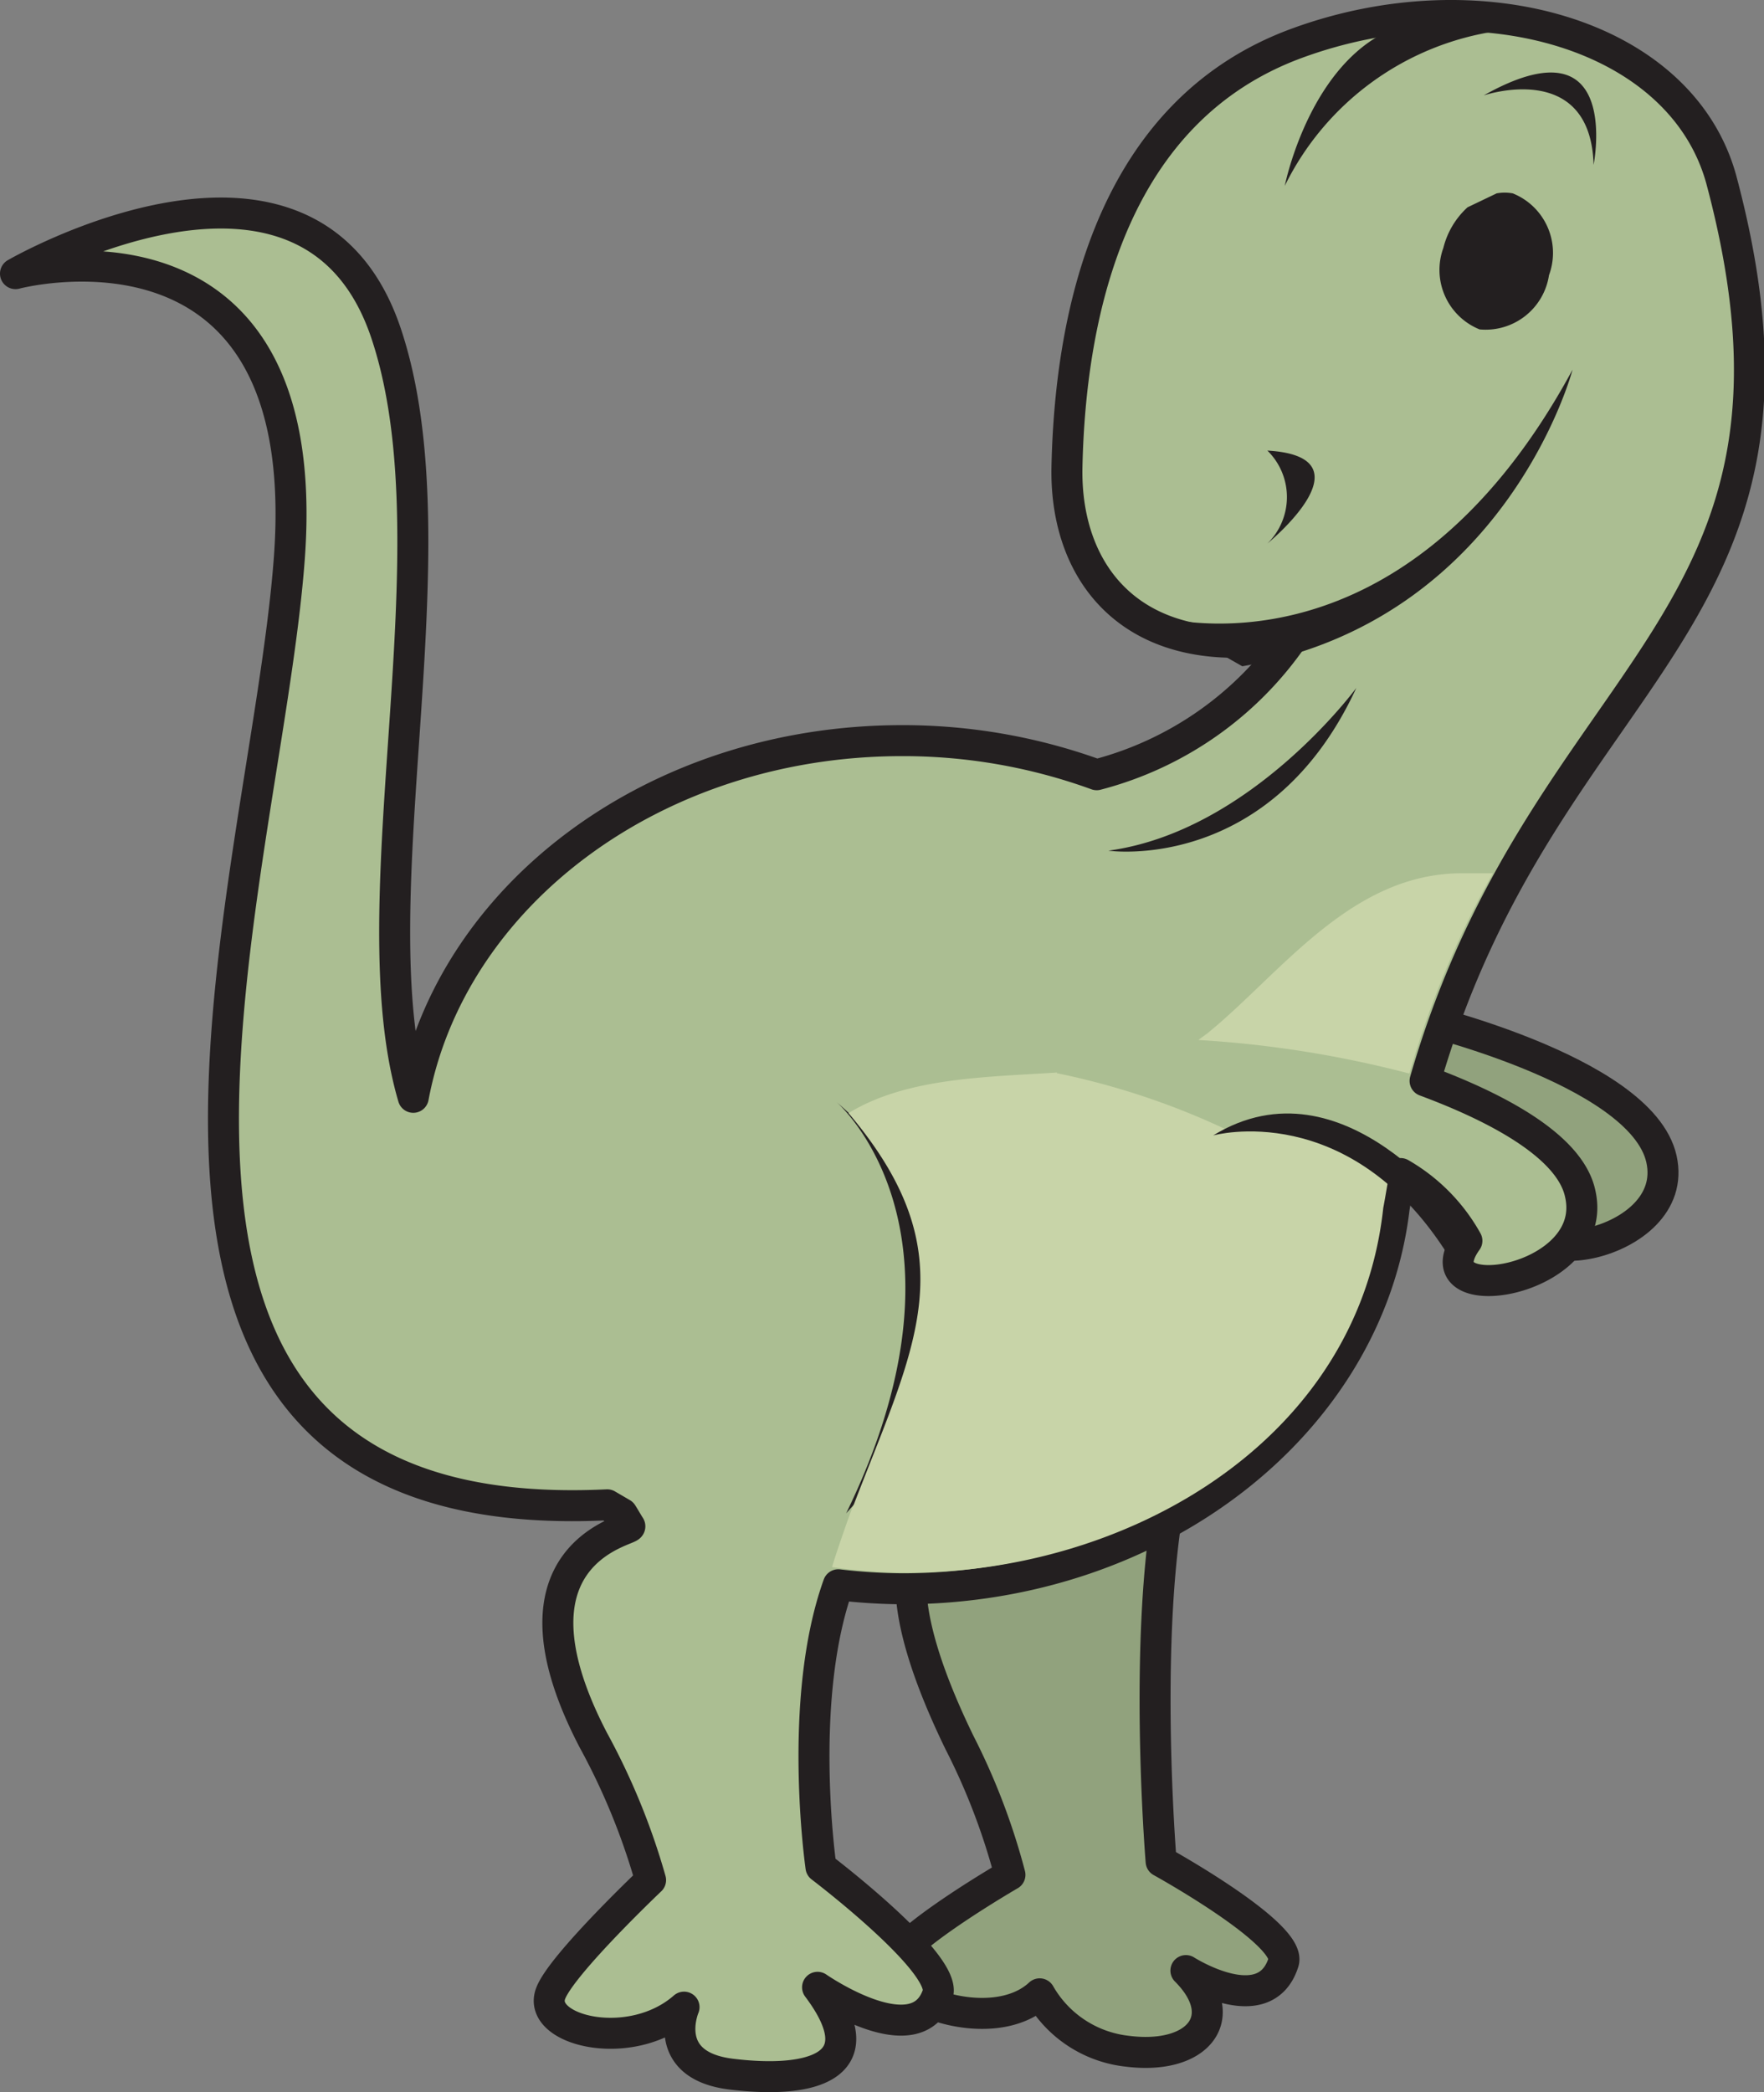 <svg xmlns="http://www.w3.org/2000/svg" viewBox="0 0 56.94 67.51"><rect x="0" y="0" width="56.94" height="67.51" fill="#808080" stroke="none"/><defs><style>.cls-1{fill:#fff}.cls-1,.cls-2,.cls-3,.cls-4,.cls-5{fill-rule:evenodd}.cls-2,.cls-3{fill:#91a27d;stroke:#231f20;stroke-linecap:round;stroke-linejoin:round;stroke-width:1px}.cls-3{fill:#abbe92}.cls-4{fill:#231f20}.cls-5{fill:#c8d4a8}</style></defs><title>Asset 2</title><g id="Layer_2" data-name="Layer 2"><g id="Layer_1-2" data-name="Layer 1"><path class="cls-1" d="M45.44 32.76s7.54 1.72 8.19 4.63-5.28 3.77-3.63 1.51c0 0-1.83-3.88-7.76-3.12z"/><path class="cls-2" d="M42.21 35.77l3.23-3s7.54 1.72 8.19 4.63-5.28 3.76-3.63 1.5c0 0-1.86-3.9-7.79-3.13z"/><path class="cls-1" d="M31.29 39.87s-4.76 4.42-1.31 9.7c0 0-1.79.92 1 6.66a21.19 21.19 0 0 1 1.63 4.27s-3.45 2-3.75 2.84c-.38 1.12 3.17 2.44 4.71 1a3.72 3.72 0 0 0 2.81 1.85c2.3.3 3.42-1.09 1.91-2.6 0 0 2.55 1.63 3.15-.27.29-.91-3.95-3.25-3.95-3.25s-.85-9.87.87-14z"/><path class="cls-2" d="M38.38 46.12l-7.1-6.25s-4.76 4.42-1.31 9.7c0 0-1.79.92 1 6.66a21.19 21.19 0 0 1 1.63 4.27s-3.45 2-3.75 2.84c-.38 1.12 3.17 2.44 4.71 1a3.72 3.72 0 0 0 2.81 1.85c2.3.3 3.42-1.09 1.91-2.6 0 0 2.55 1.63 3.15-.27.29-.91-3.95-3.25-3.95-3.25s-.82-9.85.9-13.95z"/><path class="cls-1" d="M46 34.88c3.89-13.43 13.44-14.6 9.56-29.09-1.3-4.72-7.84-6.55-13.71-4.39s-7.3 8.51-7.41 13.68c-.07 3.62 2.33 6.43 7.32 5.45A11.07 11.07 0 0 1 35.4 25a18.29 18.29 0 0 0-6.28-1.1c-8 0-14.56 5-15.78 11.51-1.87-6.35 1.44-17.7-.87-24.63C10 3.33.5 8.83.5 8.83S10.2 6.24 9.34 18C8.55 28.78 1.15 49.45 19.6 48.56l.48.28c.09.14.16.27.25.41s-4.35.81-1.18 6.9A21.79 21.79 0 0 1 21 60.67s-2.9 2.75-3.23 3.67c-.43 1.19 2.59 1.94 4.31.43 0 0-.8 1.87 1.51 2.16 2.59.32 4.74-.22 2.8-2.8 0 0 3.21 2.23 3.88.22.32-1-3.77-4.1-3.77-4.1s-.78-5.38.56-9.11a18.65 18.65 0 0 0 2.08.13C37.38 51.26 44.17 45.91 45 39c.06-.39.14-.75.21-1.13a5.7 5.7 0 0 1 2.14 2.17c-1.62 2.26 4.31 1.4 3.66-1.51-.33-1.6-2.88-2.86-5.01-3.65z"/><path class="cls-3" d="M46 34.88c3.89-13.43 13.44-14.6 9.56-29.09-1.3-4.72-7.84-6.55-13.71-4.39s-7.3 8.51-7.41 13.68c-.07 3.62 2.33 6.43 7.32 5.45A11.07 11.07 0 0 1 35.4 25a18.29 18.29 0 0 0-6.28-1.1c-8 0-14.56 5-15.78 11.51-1.87-6.35 1.44-17.7-.87-24.63C10 3.33.5 8.83.5 8.83S10.2 6.24 9.34 18C8.55 28.78 1.15 49.45 19.6 48.56l.48.28c.09.14.16.27.25.41s-4.35.81-1.18 6.9A21.79 21.79 0 0 1 21 60.67s-2.9 2.75-3.23 3.67c-.43 1.19 2.59 1.94 4.31.43 0 0-.8 1.87 1.51 2.16 2.59.32 4.74-.22 2.8-2.8 0 0 3.21 2.23 3.88.22.32-1-3.77-4.1-3.77-4.1s-.78-5.38.56-9.11a18.65 18.65 0 0 0 2.08.13C37.38 51.26 44.17 45.91 45 39c.06-.39.14-.75.21-1.13a5.7 5.7 0 0 1 2.14 2.17c-1.62 2.26 4.31 1.4 3.66-1.51-.33-1.6-2.88-2.86-5.01-3.65z"/><path class="cls-4" d="M37.22 19.86s7.9 2.5 13.54-7.93c0 0-2.13 8.1-10.66 9.57zM47.37 6.69A2.63 2.63 0 0 0 46.59 8a2.07 2.07 0 0 0 1.17 2.63A2.07 2.07 0 0 0 50 8.88a2.07 2.07 0 0 0-1.17-2.64 1.44 1.44 0 0 0-.52 0zM48.34 1a9.11 9.11 0 0 0-6.87 5s1.39-7 6.87-5zm-4.56 21.2s-3.4 4.63-8 5.25c-.03 0 5.22.77 8-5.25zm-2.87-7.66a2.1 2.1 0 0 1 0 3s3.43-2.8 0-3zm6.98-11.46s3.45-1.18 3.55 2.24c0 0 .95-4.77-3.55-2.24zM27 35.56s4.79 4.09.31 13.28c-.05 0 7.05-6.95-.31-13.28z"/><path class="cls-5" d="M45.5 34.63a30.14 30.14 0 0 1 2.69-6.45h-1c-3.59 0-5.84 3.23-8.21 5.16l-.3.22a35 35 0 0 1 6.8 1.08zm-11.39 0a24.24 24.24 0 0 1 5.62 1.89l1-.11a4.47 4.47 0 0 0 1.62.09l.87.12c.7.22.61 1 1.67 1-.07.37-.17 1-.24 1.36-.91 8.42-10.12 12.72-17.79 11.59 0-.07.66-2 .67-1.94 2-5.23 3.75-8.11-.14-12.71 1.86-1.14 4.39-1.16 6.73-1.31z"/><path class="cls-4" d="M47.16 39.4s-3.77-5.35-8-2.76c0 0 4.39-1.23 7.6 3.89z"/></g></g></svg>
